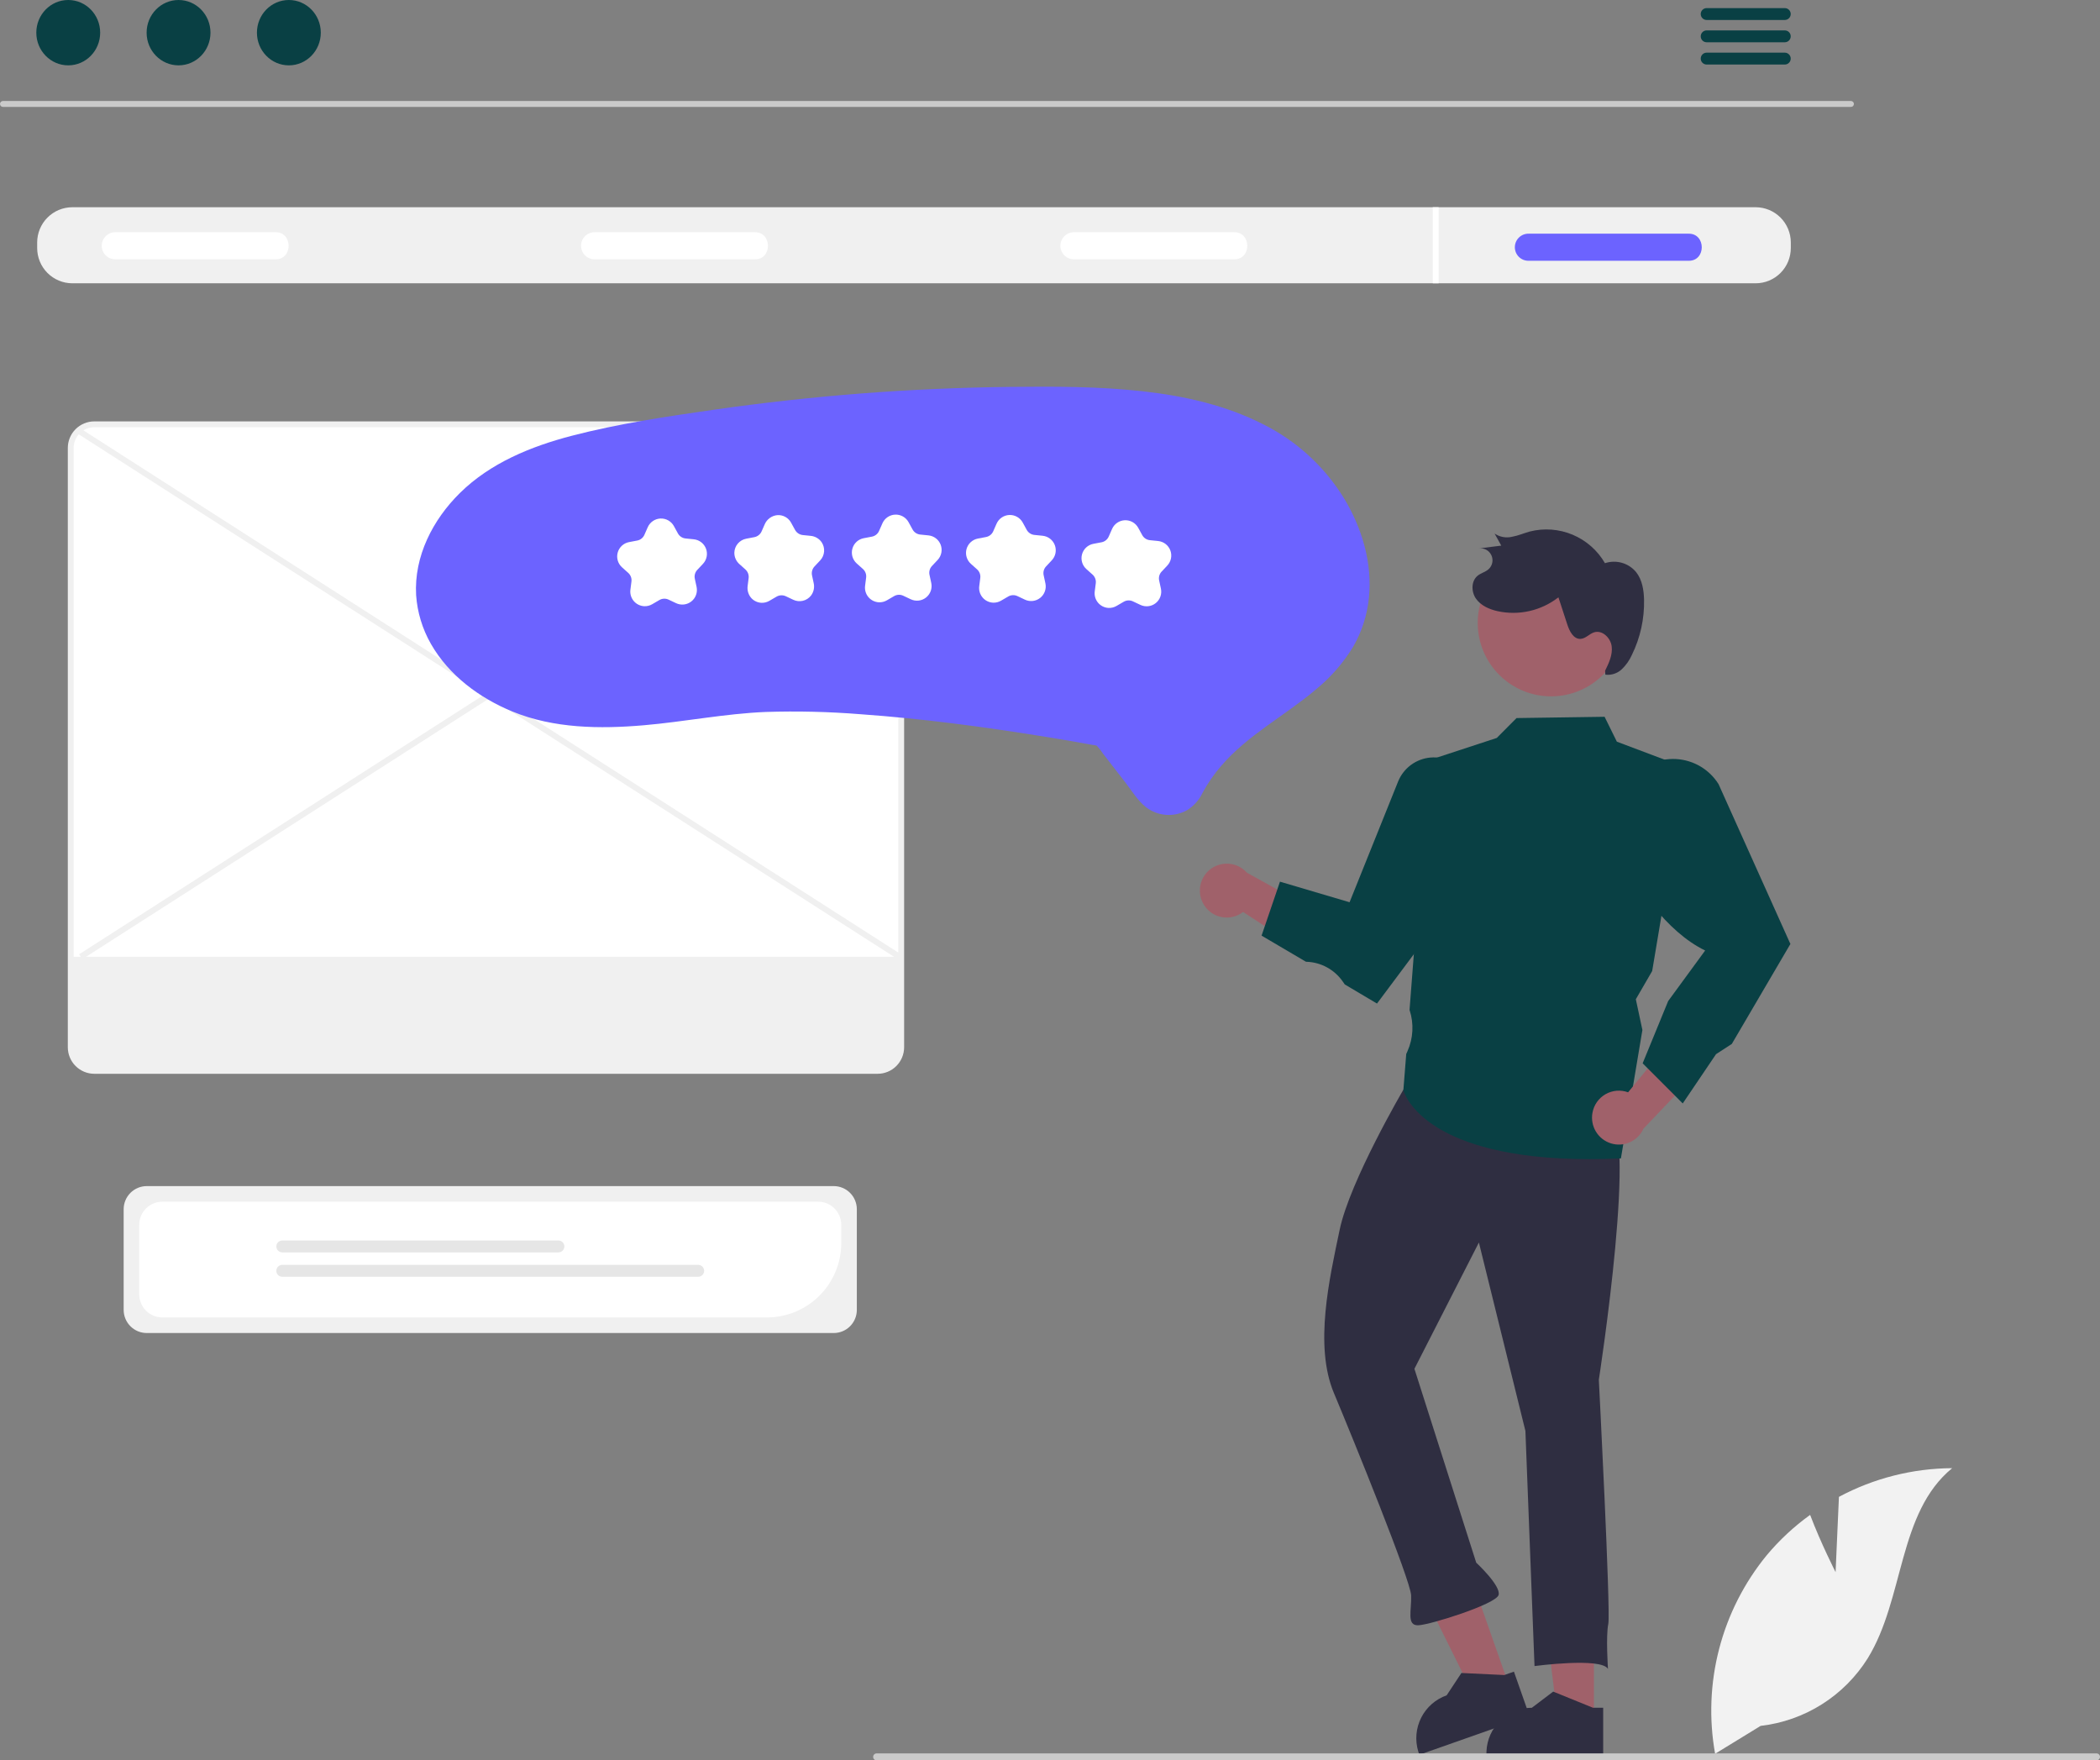 <svg width="482" height="404" viewBox="0 0 482 404" fill="none" xmlns="http://www.w3.org/2000/svg">
<rect x="0" y="0" width="482" height="404" fill="#808080" stroke="none"/>
<g clip-path="url(#clip0_103_1390)">
<path d="M424.85 24.542H0.666C0.488 24.538 0.319 24.464 0.194 24.337C0.07 24.209 0 24.038 0 23.86C0 23.682 0.07 23.511 0.194 23.383C0.319 23.256 0.488 23.182 0.666 23.178H424.85C425.028 23.182 425.197 23.256 425.322 23.383C425.446 23.511 425.516 23.682 425.516 23.86C425.516 24.038 425.446 24.209 425.322 24.337C425.197 24.464 425.028 24.538 424.85 24.542Z" fill="#CACACA"/>
<path d="M15.663 14.998C19.711 14.998 22.992 11.64 22.992 7.499C22.992 3.357 19.711 0 15.663 0C11.615 0 8.334 3.357 8.334 7.499C8.334 11.64 11.615 14.998 15.663 14.998Z" fill="#094044"/>
<path d="M40.981 14.998C45.029 14.998 48.31 11.64 48.31 7.499C48.31 3.357 45.029 0 40.981 0C36.934 0 33.652 3.357 33.652 7.499C33.652 11.64 36.934 14.998 40.981 14.998Z" fill="#094044"/>
<path d="M66.3 14.998C70.348 14.998 73.629 11.64 73.629 7.499C73.629 3.357 70.348 0 66.3 0C62.252 0 58.971 3.357 58.971 7.499C58.971 11.64 62.252 14.998 66.3 14.998Z" fill="#094044"/>
<path d="M409.678 1.859H391.693C391.336 1.866 390.997 2.012 390.747 2.267C390.498 2.522 390.358 2.865 390.358 3.222C390.358 3.578 390.498 3.921 390.747 4.176C390.997 4.431 391.336 4.577 391.693 4.585H409.678C410.034 4.577 410.374 4.431 410.624 4.176C410.873 3.921 411.013 3.578 411.013 3.222C411.013 2.865 410.873 2.522 410.624 2.267C410.374 2.012 410.034 1.866 409.678 1.859Z" fill="#094044"/>
<path d="M409.678 6.975H391.693C391.336 6.982 390.997 7.129 390.747 7.383C390.498 7.638 390.358 7.981 390.358 8.338C390.358 8.695 390.498 9.037 390.747 9.292C390.997 9.547 391.336 9.694 391.693 9.701H409.678C410.034 9.694 410.374 9.547 410.624 9.292C410.873 9.037 411.013 8.695 411.013 8.338C411.013 7.981 410.873 7.638 410.624 7.383C410.374 7.129 410.034 6.982 409.678 6.975Z" fill="#094044"/>
<path d="M409.678 12.084H391.693C391.336 12.091 390.997 12.238 390.747 12.493C390.498 12.748 390.358 13.09 390.358 13.447C390.358 13.804 390.498 14.147 390.747 14.402C390.997 14.656 391.336 14.803 391.693 14.81H409.678C410.034 14.803 410.374 14.656 410.624 14.402C410.873 14.147 411.013 13.804 411.013 13.447C411.013 13.09 410.873 12.748 410.624 12.493C410.374 12.238 410.034 12.091 409.678 12.084Z" fill="#094044"/>
<path d="M402.962 47.56H16.602C14.463 47.563 12.412 48.415 10.899 49.929C9.386 51.443 8.535 53.496 8.532 55.637V56.94C8.535 59.081 9.386 61.133 10.899 62.647C12.412 64.162 14.463 65.013 16.602 65.017H402.962C405.101 65.013 407.152 64.162 408.665 62.647C410.177 61.133 411.029 59.081 411.032 56.94V55.637C411.029 53.496 410.177 51.443 408.665 49.929C407.152 48.415 405.101 47.563 402.962 47.56Z" fill="#F0F0F0"/>
<path d="M63.228 59.511H26.451C25.628 59.51 24.84 59.182 24.258 58.599C23.677 58.017 23.35 57.227 23.35 56.403C23.35 55.579 23.677 54.789 24.258 54.207C24.84 53.624 25.628 53.296 26.451 53.295H63.228C67.233 53.239 67.273 59.568 63.228 59.511Z" fill="white"/>
<path d="M173.245 59.511H136.468C135.645 59.51 134.857 59.182 134.275 58.599C133.694 58.017 133.367 57.227 133.367 56.403C133.367 55.579 133.694 54.789 134.275 54.207C134.857 53.624 135.645 53.296 136.468 53.295H173.245C177.25 53.239 177.29 59.568 173.245 59.511Z" fill="white"/>
<path d="M283.262 59.511H246.485C245.662 59.51 244.873 59.182 244.292 58.599C243.71 58.017 243.384 57.227 243.384 56.403C243.384 55.579 243.71 54.789 244.292 54.207C244.873 53.624 245.662 53.296 246.485 53.295H283.262C287.267 53.239 287.307 59.568 283.262 59.511Z" fill="white"/>
<path d="M387.577 59.847H350.799C349.976 59.847 349.186 59.52 348.603 58.937C348.021 58.354 347.694 57.563 347.694 56.739C347.694 55.914 348.021 55.124 348.603 54.541C349.186 53.958 349.976 53.63 350.799 53.63H387.577C391.582 53.575 391.622 59.903 387.577 59.847Z" fill="#6C63FF"/>
<path d="M330.197 47.56H328.855V65.017H330.197V47.56Z" fill="white"/>
<path d="M191.364 305.927H33.683C32.278 305.926 30.931 305.366 29.937 304.372C28.944 303.378 28.385 302.029 28.383 300.623V277.51C28.385 276.104 28.944 274.755 29.937 273.761C30.931 272.767 32.278 272.207 33.683 272.206H191.364C192.769 272.207 194.116 272.767 195.11 273.761C196.103 274.755 196.662 276.104 196.664 277.51V300.623C196.662 302.029 196.103 303.378 195.11 304.372C194.116 305.366 192.769 305.926 191.364 305.927Z" fill="#F0F0F0"/>
<path d="M176.043 302.35H37.258C35.853 302.348 34.506 301.789 33.512 300.794C32.519 299.8 31.96 298.452 31.959 297.046V281.09C31.96 279.684 32.519 278.336 33.512 277.341C34.506 276.347 35.853 275.788 37.258 275.786H187.79C189.195 275.788 190.541 276.347 191.535 277.341C192.528 278.336 193.087 279.684 193.089 281.09V285.289C193.084 289.812 191.286 294.149 188.091 297.347C184.895 300.545 180.563 302.345 176.043 302.35Z" fill="white"/>
<path d="M128.17 287.422H64.794C64.432 287.422 64.084 287.278 63.828 287.022C63.572 286.765 63.428 286.417 63.428 286.054C63.428 285.692 63.572 285.344 63.828 285.087C64.084 284.831 64.432 284.687 64.794 284.687H128.17C128.533 284.687 128.88 284.831 129.137 285.087C129.393 285.344 129.537 285.692 129.537 286.054C129.537 286.417 129.393 286.765 129.137 287.022C128.88 287.278 128.533 287.422 128.17 287.422Z" fill="#E6E6E6"/>
<path d="M160.253 293.017H64.794C64.615 293.017 64.437 292.982 64.271 292.914C64.104 292.845 63.953 292.744 63.826 292.617C63.699 292.49 63.598 292.339 63.529 292.173C63.46 292.007 63.425 291.829 63.425 291.649C63.425 291.469 63.46 291.291 63.529 291.125C63.598 290.959 63.699 290.808 63.826 290.681C63.953 290.554 64.104 290.453 64.271 290.384C64.437 290.316 64.615 290.281 64.794 290.281H160.253C160.614 290.282 160.961 290.426 161.217 290.683C161.473 290.939 161.616 291.287 161.616 291.649C161.616 292.011 161.473 292.359 161.217 292.615C160.961 292.872 160.614 293.016 160.253 293.017Z" fill="#E6E6E6"/>
<path d="M201.437 245.761H21.646C20.212 245.759 18.837 245.188 17.822 244.172C16.808 243.157 16.237 241.781 16.235 240.345V102.794C16.237 101.359 16.808 99.982 17.822 98.967C18.837 97.951 20.212 97.38 21.646 97.379H201.437C202.871 97.38 204.247 97.951 205.261 98.967C206.276 99.982 206.846 101.359 206.848 102.794V240.345C206.846 241.781 206.276 243.157 205.261 244.172C204.247 245.188 202.871 245.759 201.437 245.761Z" fill="white"/>
<path d="M201.436 246.432H21.646C20.034 246.43 18.488 245.788 17.348 244.647C16.208 243.506 15.566 241.958 15.565 240.345V102.794C15.566 101.18 16.208 99.633 17.348 98.492C18.488 97.351 20.034 96.709 21.646 96.707H201.436C203.049 96.709 204.595 97.351 205.735 98.492C206.875 99.633 207.517 101.18 207.519 102.794V240.345C207.517 241.958 206.875 243.506 205.735 244.647C204.595 245.788 203.049 246.43 201.436 246.432ZM21.646 98.05C20.39 98.052 19.185 98.552 18.296 99.441C17.407 100.331 16.908 101.536 16.906 102.794V240.345C16.907 241.602 17.407 242.808 18.296 243.698C19.185 244.587 20.39 245.088 21.646 245.089H201.436C202.693 245.088 203.898 244.587 204.787 243.698C205.676 242.808 206.175 241.602 206.177 240.345V102.794C206.175 101.536 205.675 100.331 204.787 99.441C203.898 98.552 202.693 98.052 201.436 98.05L21.646 98.05Z" fill="#F0F0F0"/>
<path d="M16.65 219.576V240.345C16.652 241.67 17.179 242.941 18.116 243.878C19.052 244.815 20.322 245.343 21.646 245.345H201.437C202.761 245.343 204.031 244.815 204.967 243.878C205.904 242.941 206.43 241.67 206.432 240.345V219.576H16.65Z" fill="#F0F0F0"/>
<path d="M18.345 98.255L17.622 99.386L206.071 220.141L206.794 219.01L18.345 98.255Z" fill="#F0F0F0"/>
<path d="M206.603 98.255L18.153 219.01L18.877 220.141L207.326 99.386L206.603 98.255Z" fill="#F0F0F0"/>
<path d="M365.849 394.647L357.537 394.646L353.583 362.56L365.85 362.561L365.849 394.647Z" fill="#A0616A"/>
<path d="M365.627 391.928L356.759 388.323L356.497 388.216L351.6 391.928C348.913 391.928 346.329 392.966 344.388 394.827C342.447 396.687 341.298 399.225 341.182 401.912C341.168 402.06 341.168 402.214 341.168 402.369V402.711H367.968V391.928H365.627Z" fill="#2F2E41"/>
<path d="M346.384 386.906L338.543 389.667L324.172 360.712L335.744 356.638L346.384 386.906Z" fill="#A0616A"/>
<path d="M345.273 384.415L335.712 383.96L335.43 383.945L332.041 389.074C329.506 389.967 327.413 391.804 326.199 394.204C324.985 396.604 324.743 399.38 325.525 401.953C325.561 402.097 325.612 402.243 325.664 402.388L325.777 402.711L351.058 393.809L347.482 383.637L345.273 384.415Z" fill="#2F2E41"/>
<path d="M368.786 256.297C376.39 256.002 366.97 316.65 366.97 316.65C366.97 316.65 369.725 369.897 369.141 372.691C368.557 375.485 369.068 383.022 369.068 383.022C367.578 380.308 352.208 382.356 352.208 382.356L350.117 328.391L339.442 285.152L324.642 314.136L338.827 358.624C338.827 358.624 344.572 363.944 343.961 366.047C343.35 368.149 328.303 372.89 325.538 372.998C322.773 373.105 324.021 369.592 323.887 366.133C323.753 362.673 310.742 330.612 306.165 319.703C301.589 308.794 305.147 293.412 307.483 282.235C309.819 271.058 322.109 250.082 322.109 250.082C337.365 232.861 361.182 256.593 368.786 256.297Z" fill="#2F2E41"/>
<path d="M276.118 207.286C276.535 208.082 277.121 208.777 277.835 209.323C278.549 209.868 279.374 210.25 280.251 210.442C281.129 210.634 282.038 210.63 282.914 210.433C283.79 210.235 284.612 209.847 285.323 209.297L303.608 221.237L303.553 209.882L286.197 200.284C285.194 199.151 283.811 198.425 282.309 198.245C280.808 198.064 279.293 198.441 278.05 199.304C276.808 200.168 275.925 201.457 275.569 202.928C275.213 204.399 275.409 205.949 276.118 207.286Z" fill="#A0616A"/>
<path d="M364.837 266.02C345.979 266.021 335.588 262.242 330.069 258.869C323.322 254.744 322.167 250.394 322.121 250.211L322.108 250.158L322.765 241.886L323.052 241.243C324.376 238.277 324.551 234.926 323.545 231.838L323.524 231.775L323.529 231.708L327.938 174.474L343.542 169.359L348.081 164.794L368.292 164.5L371.108 170.214L387.041 176.218L379.213 222.852L375.46 229.325L376.97 236.377L376.96 236.44L372.037 265.848L371.766 265.86C369.338 265.969 367.029 266.022 364.837 266.02Z" fill="#094044"/>
<path d="M316.052 230.313L308.654 225.923L308.19 225.253C307.249 223.897 306.002 222.781 304.551 221.994C303.1 221.207 301.485 220.772 299.836 220.723L299.75 220.72L289.561 214.725L293.784 202.341L309.757 207.064L320.892 179.372C321.504 177.851 322.525 176.53 323.842 175.555C325.159 174.581 326.72 173.991 328.352 173.851C329.984 173.711 331.623 174.028 333.086 174.765C334.55 175.501 335.78 176.63 336.64 178.025C337.522 179.483 337.979 181.159 337.96 182.863V200.982L337.893 201.072L316.052 230.313Z" fill="#094044"/>
<path d="M365.51 255.369C365.669 254.485 366.019 253.645 366.536 252.91C367.054 252.175 367.726 251.563 368.505 251.116C369.284 250.67 370.152 250.399 371.047 250.324C371.942 250.25 372.843 250.372 373.686 250.684L387.542 233.796L390.898 244.644L377.225 259.017C376.609 260.399 375.507 261.507 374.129 262.131C372.751 262.755 371.193 262.851 369.749 262.401C368.305 261.951 367.076 260.987 366.295 259.691C365.514 258.395 365.235 256.858 365.51 255.369Z" fill="#A0616A"/>
<path d="M386.228 253.236L377.027 244.025L382.884 229.741L391.373 218.141C382.328 213.733 375.538 203.292 370.618 194.649L370.562 194.552L371.788 184.948C372.074 182.702 372.973 180.578 374.386 178.81C375.615 177.272 377.193 176.05 378.99 175.248C380.787 174.446 382.75 174.086 384.714 174.198C386.678 174.31 388.587 174.892 390.281 175.894C391.975 176.896 393.404 178.289 394.45 179.957L410.947 216.662L410.761 216.939L397.492 239.579L393.87 241.929L386.228 253.236Z" fill="#094044"/>
<path d="M372.697 145.248C372.091 149.674 369.753 153.677 366.199 156.379C362.645 159.081 358.164 160.261 353.741 159.658C349.319 159.056 345.316 156.721 342.613 153.167C339.909 149.612 338.726 145.129 339.323 140.702L339.355 140.463C340.053 136.095 342.438 132.176 345.997 129.553C349.555 126.929 354.001 125.811 358.376 126.439C362.751 127.067 366.704 129.391 369.382 132.909C372.06 136.428 373.249 140.859 372.692 145.247L372.697 145.248Z" fill="#A0616A"/>
<path d="M368.411 153.93C369.276 152.172 370.164 150.284 369.921 148.339C369.678 146.395 367.772 144.536 365.901 145.114C364.782 145.459 363.937 146.565 362.767 146.622C361.158 146.7 360.235 144.856 359.735 143.324L357.695 137.082C355.736 138.61 353.464 139.686 351.041 140.234C348.619 140.782 346.105 140.788 343.68 140.251C341.786 139.818 339.872 138.973 338.761 137.378C337.65 135.782 337.657 133.308 339.181 132.101C339.928 131.51 340.923 131.285 341.637 130.654C342.08 130.262 342.385 129.739 342.507 129.16C342.63 128.581 342.563 127.978 342.316 127.441C342.07 126.903 341.657 126.459 341.139 126.175C340.621 125.89 340.025 125.78 339.439 125.861L344.576 125.219L343.045 122.448C343.627 122.845 344.285 123.115 344.977 123.242C345.669 123.369 346.381 123.35 347.065 123.186C348.447 122.937 349.748 122.368 351.1 121.988C354.377 121.15 357.838 121.406 360.956 122.717C364.074 124.028 366.68 126.321 368.377 129.249C369.641 128.827 371.004 128.799 372.284 129.169C373.564 129.539 374.702 130.289 375.546 131.321C376.921 133.068 377.295 135.399 377.349 137.622C377.449 142.005 376.494 146.348 374.564 150.285C374.011 151.535 373.216 152.663 372.226 153.605C371.727 154.072 371.132 154.424 370.483 154.637C369.834 154.849 369.146 154.917 368.468 154.835" fill="#2F2E41"/>
<path d="M95.509 136.587C95.784 140.513 96.939 144.326 98.889 147.743C103 154.968 110.049 160.199 117.641 163.309C127.125 167.193 137.698 167.313 147.764 166.447C157.114 165.642 166.368 163.777 175.751 163.393C183.008 163.161 190.272 163.334 197.51 163.913C211.551 164.91 225.535 166.761 239.428 169.005C243.191 169.605 246.945 170.25 250.692 170.939C251.046 170.97 251.397 171.036 251.738 171.134C251.806 171.162 251.916 171.14 251.978 171.179C252.091 171.25 251.521 170.998 251.866 171.284C252.348 171.79 252.778 172.344 253.149 172.937L258.28 179.545C259.752 181.441 261.117 183.743 263.019 185.237C264.36 186.274 265.978 186.89 267.668 187.008C269.358 187.126 271.046 186.74 272.518 185.9C274.055 184.928 275.281 183.534 276.05 181.884C277.23 179.718 278.638 177.683 280.25 175.816C286.354 168.689 294.839 164.305 301.935 158.308C305.372 155.522 308.305 152.165 310.607 148.385C312.571 144.965 313.792 141.168 314.19 137.243C315.04 129.273 312.597 121.145 308.486 114.364C304.016 107.079 297.593 101.196 289.949 97.382C281.361 93.002 271.857 90.87 262.332 89.806C252.218 88.678 241.986 88.681 231.823 88.795C220.417 88.922 209.032 89.424 197.668 90.302C186.288 91.183 174.953 92.436 163.662 94.061C152.829 95.62 141.863 97.245 131.259 100.003C121.89 102.44 112.549 106.249 105.553 113.15C99.333 119.286 95.007 127.683 95.509 136.587Z" fill="#6C63FF"/>
<path d="M147.874 139.123C147.411 139.102 146.957 138.985 146.542 138.78C146.126 138.575 145.757 138.286 145.458 137.932C145.159 137.577 144.937 137.164 144.805 136.719C144.673 136.274 144.635 135.807 144.693 135.347L144.934 133.45C144.98 133.086 144.937 132.717 144.808 132.373C144.68 132.03 144.47 131.722 144.197 131.478L142.774 130.205C142.308 129.788 141.967 129.249 141.791 128.649C141.615 128.049 141.611 127.411 141.778 126.808C141.945 126.206 142.277 125.662 142.737 125.238C143.197 124.815 143.766 124.528 144.38 124.412L146.257 124.055C146.617 123.987 146.954 123.832 147.241 123.604C147.528 123.376 147.755 123.082 147.903 122.746L148.673 120.996C148.925 120.423 149.332 119.933 149.848 119.58C150.364 119.228 150.968 119.026 151.593 118.999C152.217 118.972 152.837 119.12 153.381 119.427C153.926 119.734 154.374 120.187 154.674 120.735L155.593 122.411C155.769 122.733 156.02 123.007 156.326 123.21C156.632 123.412 156.982 123.538 157.346 123.574L159.246 123.767C159.868 123.83 160.46 124.065 160.955 124.447C161.45 124.83 161.828 125.343 162.047 125.929C162.265 126.515 162.316 127.15 162.193 127.763C162.069 128.377 161.777 128.943 161.349 129.399L160.04 130.791C159.789 131.058 159.607 131.382 159.509 131.735C159.411 132.088 159.4 132.46 159.478 132.818L159.881 134.687C160.013 135.298 159.972 135.935 159.762 136.524C159.552 137.112 159.181 137.631 158.692 138.02C158.203 138.409 157.615 138.654 156.994 138.726C156.373 138.798 155.745 138.695 155.18 138.428L153.452 137.613C153.121 137.456 152.757 137.383 152.39 137.398C152.024 137.414 151.667 137.519 151.351 137.704L149.7 138.666C149.148 138.989 148.514 139.148 147.874 139.123Z" fill="white"/>
<path d="M174.772 138.341C173.919 138.302 173.114 137.942 172.515 137.333C172.154 136.95 171.884 136.489 171.727 135.986C171.57 135.483 171.529 134.951 171.607 134.43L171.828 132.69C171.875 132.32 171.831 131.943 171.701 131.593C171.57 131.243 171.356 130.93 171.078 130.682L169.758 129.501C169.368 129.168 169.058 128.753 168.849 128.285C168.64 127.817 168.538 127.308 168.551 126.796C168.58 126.037 168.865 125.31 169.361 124.735C169.856 124.16 170.532 123.77 171.278 123.63L173.132 123.277C173.499 123.208 173.843 123.05 174.136 122.817C174.428 122.585 174.659 122.284 174.809 121.942L175.501 120.371C175.748 119.775 176.154 119.259 176.676 118.879C177.197 118.499 177.814 118.271 178.456 118.219C179.086 118.183 179.714 118.327 180.265 118.634C180.817 118.941 181.27 119.399 181.572 119.953L182.479 121.61C182.659 121.938 182.915 122.217 183.227 122.423C183.538 122.63 183.895 122.757 184.267 122.795L186.028 122.973C186.538 123.013 187.034 123.167 187.478 123.422C187.922 123.678 188.303 124.03 188.594 124.453C189.015 125.083 189.211 125.839 189.147 126.596C189.084 127.352 188.766 128.065 188.246 128.617L186.953 129.993C186.697 130.265 186.511 130.595 186.412 130.954C186.312 131.314 186.301 131.693 186.38 132.057L186.752 133.783C186.872 134.282 186.879 134.8 186.774 135.302C186.669 135.803 186.454 136.275 186.145 136.683C185.677 137.283 185.019 137.705 184.28 137.88C183.54 138.055 182.763 137.973 182.077 137.646L180.367 136.84C180.03 136.681 179.659 136.606 179.287 136.623C178.914 136.639 178.551 136.745 178.229 136.933L176.597 137.884C176.045 138.208 175.411 138.366 174.772 138.341Z" fill="white"/>
<path d="M201.739 138.227C201.276 138.206 200.822 138.089 200.406 137.884C199.99 137.679 199.621 137.39 199.322 137.036C199.023 136.681 198.801 136.268 198.669 135.823C198.538 135.378 198.499 134.911 198.557 134.451L198.798 132.554C198.844 132.19 198.801 131.821 198.672 131.477C198.544 131.134 198.335 130.826 198.061 130.582L196.638 129.309C196.172 128.892 195.832 128.353 195.656 127.753C195.48 127.153 195.475 126.515 195.642 125.913C195.809 125.31 196.142 124.766 196.602 124.342C197.061 123.919 197.631 123.632 198.245 123.516L200.121 123.159C200.481 123.091 200.819 122.936 201.105 122.708C201.392 122.48 201.619 122.186 201.767 121.85L202.537 120.1C202.789 119.528 203.196 119.037 203.712 118.684C204.228 118.332 204.833 118.13 205.457 118.103C206.081 118.076 206.701 118.224 207.245 118.531C207.79 118.838 208.238 119.291 208.539 119.839L209.457 121.515C209.633 121.837 209.885 122.111 210.19 122.314C210.496 122.516 210.846 122.642 211.211 122.679L213.11 122.871C213.732 122.934 214.324 123.169 214.819 123.551C215.314 123.934 215.692 124.447 215.911 125.033C216.13 125.619 216.18 126.254 216.057 126.867C215.933 127.481 215.641 128.047 215.213 128.503L213.904 129.895C213.653 130.162 213.471 130.486 213.373 130.839C213.275 131.192 213.264 131.564 213.342 131.922L213.746 133.791C213.878 134.403 213.836 135.039 213.626 135.628C213.416 136.216 213.045 136.735 212.556 137.124C212.067 137.513 211.479 137.758 210.858 137.83C210.238 137.902 209.609 137.799 209.044 137.532L207.316 136.717C206.985 136.56 206.621 136.487 206.255 136.502C205.888 136.518 205.532 136.623 205.215 136.808L203.565 137.77C203.012 138.094 202.378 138.252 201.739 138.227Z" fill="white"/>
<path d="M227.939 138.312C227.476 138.291 227.022 138.174 226.606 137.969C226.19 137.764 225.821 137.475 225.522 137.121C225.223 136.766 225.001 136.353 224.869 135.908C224.738 135.463 224.7 134.996 224.757 134.536L224.998 132.639C225.044 132.275 225.001 131.906 224.873 131.562C224.744 131.219 224.535 130.912 224.262 130.667L222.838 129.394C222.372 128.977 222.032 128.438 221.856 127.838C221.68 127.238 221.675 126.6 221.842 125.998C222.009 125.395 222.342 124.851 222.802 124.427C223.262 124.004 223.831 123.718 224.445 123.601L226.321 123.244C226.681 123.176 227.019 123.021 227.306 122.793C227.592 122.565 227.819 122.271 227.967 121.935L228.737 120.185C228.989 119.613 229.396 119.122 229.912 118.769C230.428 118.417 231.033 118.215 231.657 118.188C232.282 118.161 232.901 118.309 233.446 118.616C233.99 118.923 234.438 119.376 234.739 119.924L235.657 121.6C235.833 121.922 236.085 122.196 236.39 122.399C236.696 122.601 237.046 122.727 237.411 122.764L239.311 122.956C239.932 123.019 240.524 123.254 241.019 123.637C241.514 124.019 241.892 124.532 242.111 125.118C242.33 125.704 242.38 126.339 242.257 126.952C242.134 127.566 241.841 128.132 241.413 128.588L240.105 129.98C239.853 130.247 239.671 130.571 239.573 130.924C239.475 131.277 239.464 131.649 239.542 132.007L239.946 133.876C240.078 134.488 240.037 135.124 239.826 135.713C239.616 136.302 239.246 136.82 238.756 137.209C238.267 137.598 237.679 137.843 237.058 137.915C236.438 137.987 235.809 137.884 235.244 137.617L233.517 136.803C233.185 136.645 232.821 136.572 232.455 136.587C232.089 136.603 231.732 136.708 231.415 136.893L229.765 137.855C229.212 138.179 228.579 138.337 227.939 138.312Z" fill="white"/>
<path d="M254.449 139.518C253.985 139.497 253.532 139.38 253.116 139.175C252.7 138.97 252.331 138.681 252.032 138.327C251.733 137.972 251.511 137.559 251.379 137.114C251.248 136.669 251.209 136.202 251.267 135.742L251.508 133.845C251.554 133.481 251.511 133.112 251.382 132.768C251.254 132.425 251.044 132.118 250.771 131.873L249.348 130.6C248.882 130.183 248.542 129.644 248.366 129.044C248.19 128.444 248.185 127.806 248.352 127.204C248.519 126.601 248.852 126.057 249.311 125.633C249.771 125.21 250.341 124.924 250.955 124.807L252.831 124.45C253.191 124.382 253.529 124.227 253.815 123.999C254.102 123.771 254.329 123.477 254.477 123.141L255.247 121.391C255.499 120.819 255.906 120.328 256.422 119.975C256.938 119.623 257.543 119.421 258.167 119.394C258.791 119.367 259.411 119.515 259.955 119.822C260.5 120.129 260.948 120.582 261.249 121.13L262.167 122.806C262.343 123.128 262.595 123.402 262.9 123.605C263.206 123.807 263.556 123.933 263.921 123.97L265.82 124.162C266.442 124.225 267.034 124.46 267.529 124.843C268.024 125.225 268.402 125.738 268.621 126.324C268.84 126.91 268.89 127.545 268.767 128.158C268.643 128.772 268.351 129.338 267.923 129.794L266.614 131.186C266.363 131.453 266.181 131.777 266.083 132.13C265.985 132.483 265.974 132.855 266.052 133.213L266.456 135.082C266.588 135.694 266.546 136.33 266.336 136.919C266.126 137.508 265.755 138.026 265.266 138.415C264.777 138.804 264.189 139.049 263.568 139.121C262.948 139.193 262.319 139.09 261.754 138.823L260.026 138.009C259.695 137.851 259.331 137.778 258.965 137.793C258.598 137.809 258.242 137.914 257.925 138.099L256.274 139.061C255.722 139.385 255.088 139.543 254.449 139.518Z" fill="white"/>
<path d="M421.311 360.796L422.079 343.527C430.078 339.248 439 336.987 448.07 336.942C435.587 347.157 437.147 366.847 428.684 380.584C426.011 384.848 422.414 388.455 418.159 391.139C413.905 393.822 409.101 395.513 404.105 396.086L393.658 402.487C392.225 394.49 392.541 386.276 394.585 378.412C396.628 370.548 400.351 363.221 405.496 356.935C408.418 353.438 411.768 350.323 415.467 347.663C417.969 354.266 421.311 360.796 421.311 360.796Z" fill="#F2F2F2"/>
<path d="M481.201 404H201.207C200.996 404 200.792 403.916 200.643 403.766C200.493 403.616 200.409 403.413 200.409 403.201C200.409 402.989 200.493 402.785 200.643 402.635C200.792 402.485 200.996 402.401 201.207 402.401H481.201C481.413 402.401 481.616 402.485 481.766 402.635C481.916 402.785 482 402.989 482 403.201C482 403.413 481.916 403.616 481.766 403.766C481.616 403.916 481.413 404 481.201 404Z" fill="#CACACA"/>
</g>
<defs>
<clipPath id="clip0_103_1390">
<rect width="482" height="404" fill="white"/>
</clipPath>
</defs>
</svg>
